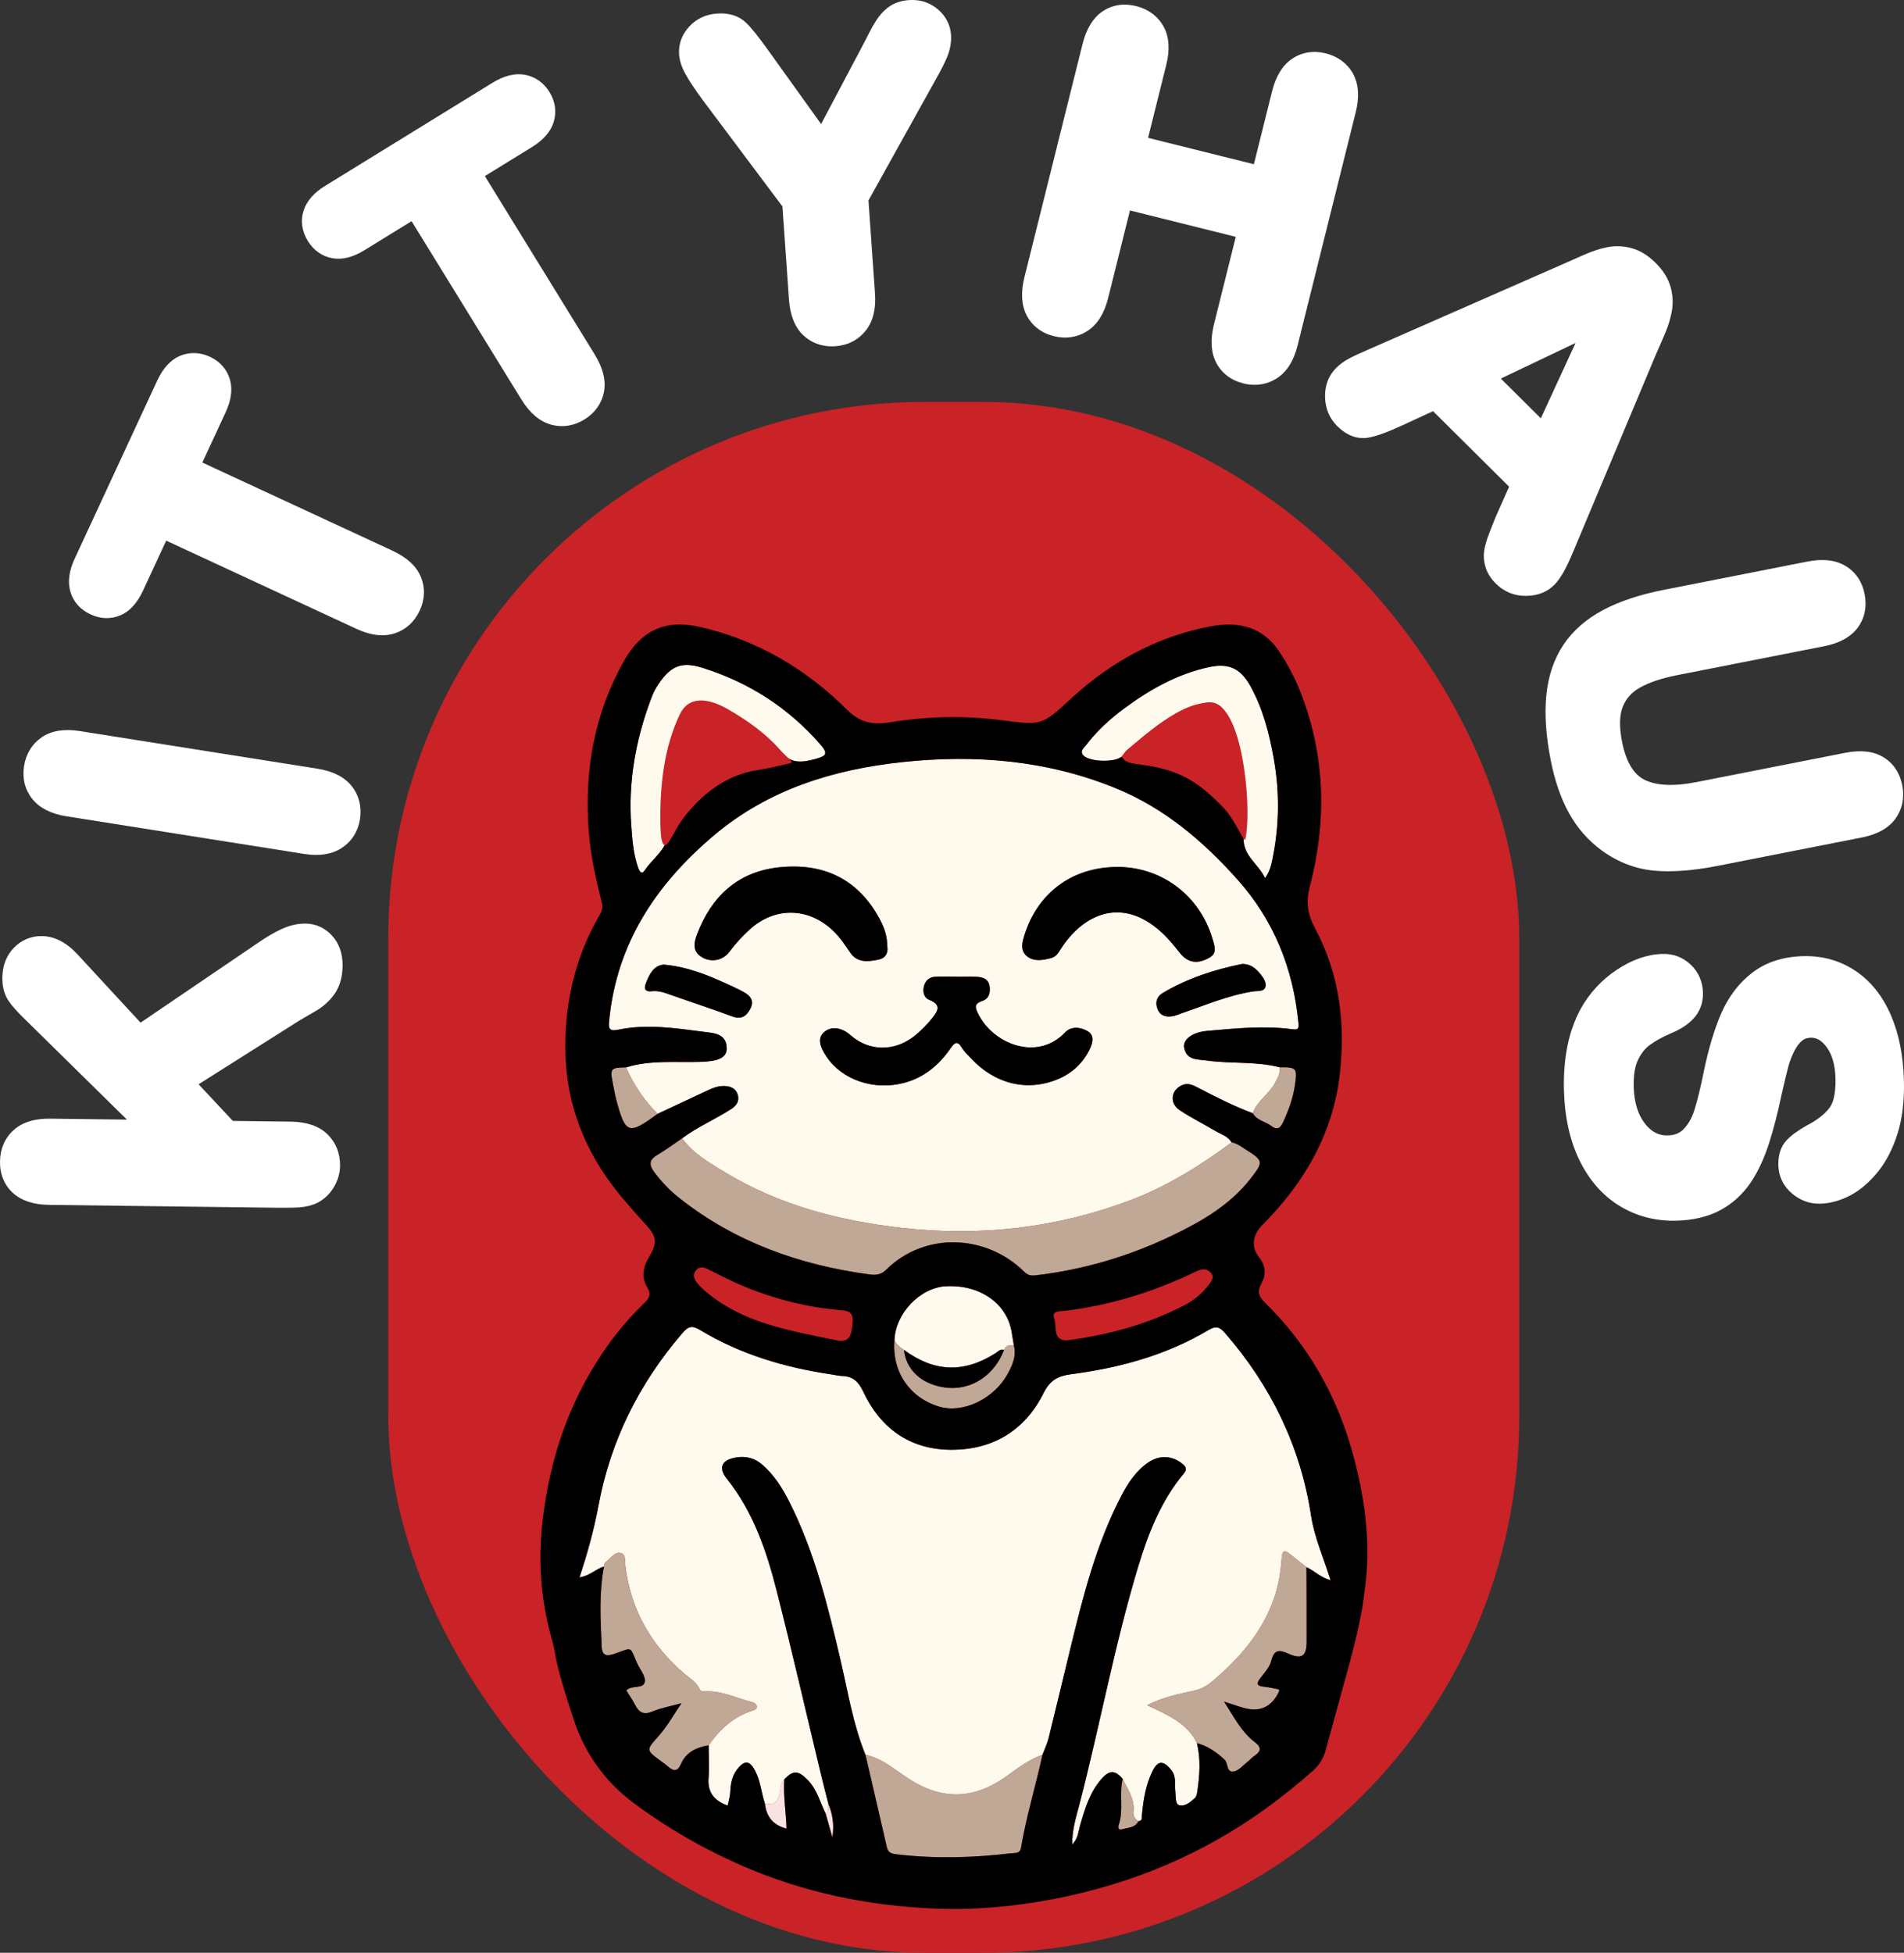 <?xml version="1.0" encoding="UTF-8"?>
<svg id="Layer_2" data-name="Layer 2" xmlns="http://www.w3.org/2000/svg" viewBox="0 0 779.67 799.54">
  <rect x="0" y="0" width="779.67" height="799.54" fill="#333333" stroke="none"/>
  <defs>
    <style>
      .cls-1 {
        fill: #8d2422;
      }

      .cls-1, .cls-2, .cls-3, .cls-4, .cls-5, .cls-6, .cls-7 {
        stroke-width: 0px;
      }

      .cls-2 {
        fill: #f9e2e2;
      }

      .cls-3 {
        fill: #bfa895;
      }

      .cls-4 {
        fill: #c92227;
      }

      .cls-5 {
        fill: #000;
      }

      .cls-6 {
        fill: #fefaed;
      }

      .cls-7 {
        fill: #fff;
      }
    </style>
  </defs>
  <g id="Layer_1-2" data-name="Layer 1">
    <rect class="cls-4" x="159" y="164.55" width="463.11" height="634.99" rx="219.52" ry="219.52"/>
    <g>
      <path class="cls-7" d="M129.4,413.89c3.12-1.86,5.69-4.21,7.62-6.98,2.11-3.03,3.21-6.86,3.27-11.38.06-5.04-1.37-9.21-4.26-12.38-2.94-3.22-6.69-4.95-10.84-5-3.24-.06-6.56.71-9.88,2.23-2.95,1.35-6.25,3.29-10.05,5.92l-47.7,32.41-25.86-28c-4.54-4.88-9.43-7.38-14.52-7.44-4.39-.08-8.39,1.6-11.49,4.78-3.07,3.16-4.66,7.27-4.72,12.21-.05,3.83.83,7.07,2.6,9.63,1.36,1.97,3.35,4.22,6.07,6.88l42.34,41.64-31.39-.39c-6.47-.09-11.51,1.5-15.03,4.7C1.98,465.94.07,470.38,0,475.53c-.07,5.28,1.79,9.77,5.38,12.99,3.44,3.1,8.41,4.72,14.75,4.8l92.93,1.17c1.06.01,2.04.02,2.97.02,2.72,0,4.88-.06,6.56-.17,2.74-.19,5.23-.82,7.4-1.87l.2-.1c2.75-1.49,4.97-3.65,6.59-6.41,1.6-2.72,2.43-5.64,2.47-8.67.06-5.09-1.73-9.56-5.2-12.91-3.43-3.33-8.48-5.05-15.01-5.14l-23.7-.3-14.02-15,41.21-26.06c2.09-1.19,4.4-2.53,6.86-4Z"/>
      <path class="cls-7" d="M129.98,314.73l-97.27-15.4c-6.38-1.01-11.6-.17-15.54,2.48-3.99,2.7-6.53,6.81-7.33,11.91-.79,5.01.39,9.65,3.41,13.43,2.95,3.69,7.65,6.07,13.95,7.07l97.27,15.4c1.73.27,3.38.41,4.94.41,4.13,0,7.67-.96,10.56-2.86,4.07-2.68,6.64-6.72,7.43-11.67.81-5.11-.35-9.82-3.36-13.62-2.95-3.73-7.68-6.14-14.04-7.15Z"/>
      <path class="cls-7" d="M160.71,225.47l-77.85-36.09,9.52-20.53h0c2.34-5.04,2.93-9.6,1.75-13.54-1.22-4.12-4.05-7.32-8.17-9.23-4.1-1.9-8.34-2.02-12.28-.36-3.82,1.62-6.95,5.03-9.32,10.14l-33.85,73.03c-2.25,4.86-2.83,9.33-1.72,13.27,1.17,4.17,4.04,7.42,8.29,9.39,4.1,1.9,8.33,2.04,12.22.38,3.78-1.6,6.88-4.98,9.23-10.04l9.52-20.53,77.85,36.09c3.81,1.77,7.37,2.65,10.64,2.65,1.75,0,3.42-.25,5-.76,4.61-1.48,8.19-4.72,10.34-9.36,2.13-4.59,2.28-9.36.44-13.81-1.8-4.36-5.71-7.96-11.61-10.69Z"/>
      <path class="cls-7" d="M198.53,72.11l19.27-11.87c4.73-2.91,7.74-6.39,8.94-10.33,1.26-4.11.66-8.34-1.72-12.21-2.37-3.84-5.84-6.29-10.04-7.08-4.07-.76-8.57.35-13.37,3.31l-68.54,42.21c-4.56,2.81-7.51,6.21-8.76,10.11-1.32,4.13-.72,8.42,1.73,12.4,2.37,3.85,5.82,6.29,9.99,7.06,4.04.76,8.49-.35,13.24-3.28l19.27-11.87,45,73.06c3.38,5.49,7.42,8.92,12,10.21,1.51.42,3.04.64,4.55.64,3.16,0,6.3-.92,9.24-2.73,4.31-2.65,7.07-6.55,7.99-11.27.9-4.63-.37-9.79-3.78-15.32l-45-73.06Z"/>
      <path class="cls-7" d="M383.97,3.76c-3.29-2.78-7.25-4.03-11.75-3.72-2.84.2-5.32.94-7.38,2.19-1.93,1.18-3.64,2.8-5.08,4.79-1.21,1.67-2.31,3.46-3.27,5.33-.85,1.65-1.9,3.69-3.13,6.07l-17.13,32.37-21.25-29.64c-4.21-5.9-7.31-9.78-9.48-11.85-2.97-2.83-6.97-4.09-11.87-3.75-4.58.32-8.41,2.11-11.39,5.32-3.02,3.25-4.46,7.22-4.16,11.47.18,2.52,1.06,5.19,2.71,8.16,1.39,2.52,3.58,5.81,6.73,10.14l32.88,43.89,2.67,38.08c.46,6.49,2.43,11.42,5.86,14.65,3.17,2.99,7.2,4.55,11.72,4.55.47,0,.94-.02,1.42-.05,5.04-.35,9.31-2.53,12.37-6.31,3.02-3.72,4.32-8.88,3.86-15.32l-2.67-38.07,27.11-48.74c2.47-4.33,4.16-7.66,5.18-10.18,1.2-2.99,1.71-6,1.5-8.97-.28-4.05-2.17-7.65-5.45-10.43Z"/>
      <path class="cls-7" d="M554.07,30.18c-2.34-4.21-6.22-7.1-11.22-8.34-4.99-1.24-9.74-.47-13.75,2.23-3.89,2.63-6.65,7.09-8.19,13.27l-7.45,29.9-43.33-10.8,7.45-29.9c1.56-6.26,1.19-11.54-1.12-15.7-2.34-4.21-6.22-7.1-11.22-8.35-5.12-1.27-9.92-.5-13.88,2.25-3.81,2.64-6.52,7.1-8.06,13.26l-23.82,95.56c-1.53,6.16-1.22,11.39.92,15.54,2.23,4.32,6.08,7.27,11.15,8.53,4.95,1.24,9.72.49,13.79-2.15,4.02-2.61,6.85-7.11,8.41-13.37l8.96-35.94,43.33,10.8-8.96,35.94c-1.53,6.16-1.22,11.38.92,15.54,2.23,4.32,6.08,7.27,11.15,8.53,1.56.39,3.09.58,4.59.58,3.28,0,6.41-.92,9.2-2.73,4.02-2.61,6.85-7.11,8.41-13.37l23.82-95.56c1.56-6.26,1.19-11.54-1.12-15.7Z"/>
      <path class="cls-7" d="M644.33,225.6l33.64-80.2c1.74-3.92,3.14-7.16,4.16-9.62,1.13-2.73,1.96-5.56,2.47-8.41.58-3.25.41-6.59-.53-9.93-.97-3.44-3.03-6.75-6.14-9.83-3.07-3.05-6.37-5.07-9.82-6.01-3.36-.92-6.74-1.04-10.05-.38-2.9.58-6.15,1.67-9.68,3.22l-8.24,3.64-79.85,35.05c-3.36,1.44-5.89,2.61-7.71,3.58-2.13,1.12-3.99,2.48-5.54,4.05-3.03,3.05-4.57,7.16-4.44,11.87.13,4.69,1.81,8.67,5,11.84,4.76,4.73,9.32,5.21,12.3,4.78,3.26-.47,7.88-2.12,14.54-5.19l12.38-5.71,31.15,30.93-5.42,12.19-.05.12c-.81,1.95-1.72,4.26-2.73,6.87-1.16,3.01-1.84,5.44-2.06,7.42-.26,2.27-.01,4.54.73,6.75.75,2.24,2.13,4.36,4.09,6.31,3.37,3.34,7.48,5.04,12.23,5.04h.06c4.78-.02,8.72-1.56,11.72-4.58,2.49-2.51,4.96-6.9,7.77-13.79ZM645.17,140.43l-14.21,30.84-16.39-16.27,30.59-14.57Z"/>
      <path class="cls-7" d="M656.02,348.31c6.58,4.74,13.8,7.49,21.46,8.18,1.77.16,3.63.24,5.58.24,6,0,12.83-.75,20.39-2.23l58.98-11.61c6.33-1.25,10.95-3.83,13.74-7.68,2.82-3.9,3.78-8.64,2.79-13.7-1-5.1-3.71-9.09-7.83-11.55-4-2.39-9.22-2.97-15.52-1.73l-60.82,11.97c-9.32,1.84-16.53,1.51-21.44-.96-4.47-2.25-7.55-7.49-9.14-15.56-1.19-6.03-1.08-10.85.31-14.32,1.35-3.35,3.61-5.9,6.93-7.78,3.81-2.16,8.93-3.89,15.24-5.13l60.32-11.87c6.25-1.23,10.84-3.76,13.66-7.52,2.9-3.87,3.89-8.66,2.87-13.87-.99-5.04-3.71-9.02-7.86-11.5-4.03-2.41-9.24-3.01-15.49-1.78l-58.98,11.61c-9.7,1.91-18,4.67-24.67,8.2-6.98,3.7-12.49,8.52-16.36,14.33-3.87,5.8-6.22,12.8-6.99,20.8-.74,7.66-.13,16.54,1.81,26.39,1.65,8.39,4.16,15.67,7.46,21.64,3.4,6.16,7.95,11.34,13.55,15.42Z"/>
      <path class="cls-7" d="M779.64,442.42c-.26-10.2-2.06-19.22-5.35-26.81-3.43-7.9-8.32-14-14.55-18.14-6.28-4.18-13.49-6.21-21.37-5.99-8.27.21-15.3,2.51-20.9,6.83-5.42,4.18-9.69,9.79-12.67,16.67-2.78,6.42-5.18,14.39-7.11,23.73-1.32,6.55-2.6,11.82-3.81,15.68-1.02,3.27-2.53,5.94-4.49,7.96-1.61,1.66-3.69,2.47-6.55,2.54-3.63.07-6.56-1.43-9.21-4.79-2.92-3.71-4.48-8.82-4.64-15.19-.12-4.62.48-8.32,1.76-10.97,1.3-2.67,2.88-4.67,4.86-6.11,2.31-1.69,5.29-3.32,8.83-4.84,4.07-1.71,7.1-3.75,9.29-6.24,2.47-2.82,3.72-6.37,3.62-10.26-.12-4.61-1.88-8.62-5.09-11.6-3.22-2.98-7.08-4.45-11.49-4.32-6.23.16-12.57,2.38-18.85,6.59-6.14,4.12-11.08,9.48-14.67,15.94-4.86,8.88-7.16,20.06-6.83,33.22.28,10.96,2.4,20.58,6.29,28.61,4.01,8.25,9.55,14.58,16.48,18.81,6.6,4.03,14,6.07,22.03,6.07.41,0,.81,0,1.22-.02,7.08-.18,13.2-1.66,18.18-4.39,4.98-2.73,9.11-6.52,12.29-11.25,2.99-4.45,5.5-9.84,7.49-16.02,1.88-5.89,3.6-12.55,5.08-19.7,1.25-5.55,2.22-9.58,2.88-11.96.58-2.12,1.42-4.26,2.51-6.36.91-1.77,1.99-3.15,3.2-4.11.93-.74,2.03-1.1,3.45-1.13,1.5-.02,3.79.31,6.39,3.76,2.32,3.06,3.56,7.38,3.7,12.82.19,7.24-1.26,10.64-2.5,12.22-2.1,2.67-5.19,5.06-9.19,7.11l-.18.1c-3.74,2.12-6.43,4.11-8.21,6.06-2.31,2.52-3.42,5.94-3.31,10.16.12,4.6,2.06,8.61,5.61,11.58,3.42,2.87,7.31,4.26,11.56,4.15,4.05-.1,8.18-1.24,12.27-3.38,4.01-2.1,7.81-5.34,11.29-9.63,3.44-4.25,6.18-9.56,8.12-15.79,1.92-6.15,2.78-13.41,2.57-21.59Z"/>
    </g>
    <g>
      <path class="cls-6" d="M256.39,437.03c10.03-3.1,20.38-1.92,30.61-2.25,7.28-.24,10.65-1.75,10.58-5.63-.11-6.1-5.53-6.17-9.4-6.67-11.65-1.52-23.39-3.3-35.15-.84-4.04.85-3.85-1.15-3.56-4.06,3.13-31.43,19.22-55.48,42.68-75.37,22.37-18.96,49.01-27.16,77.53-30.19,30.07-3.19,59.63-.69,87.8,10.97,19.53,8.09,35.33,21.53,49.3,37.19,14.84,16.65,22.7,36.26,24.9,58.34.25,2.54.12,3.25-2.62,2.89-11.61-1.54-23.22-.31-34.78.69-6.13.53-10,3.59-9.39,6.88.98,5.27,5.53,4.72,9.41,5.27,9.84,1.39,19.91.22,29.64,2.75.41,2.43-.72,4.31-1.83,6.38-2.46,4.6-7.35,7.36-9.11,12.42-7.72-2.89-15.07-6.59-22.36-10.41-2.08-1.09-4.2-2.14-6.58-1.08-4.62,2.05-5.28,7.37-.98,10.25,4.64,3.11,9.69,5.59,14.51,8.45,2.36,1.4,5.21,2.17,6.75,4.74-12.87,9.48-26.31,17.93-41.35,23.62-30.39,11.48-61.8,15.02-93.93,11.34-25.4-2.91-49.93-9.25-72.06-22.67-6.41-3.89-13.13-7.61-17.64-13.99,6.26-4.7,13.52-7.73,20.05-11.96,2.13-1.38,3.48-3.24,2.69-5.85-.77-2.56-2.9-3.47-5.4-3.58-2.75-.12-5.17.97-7.59,2.11-6.59,3.11-13.2,6.18-19.8,9.27-5.56-5.48-9.8-11.86-12.93-19ZM392,399.9c-2.99,0-5.99-.09-8.98.03-2.44.09-4.05,1.55-4.65,3.83-.6,2.27-.03,4.76,2.12,5.61,5.34,2.12,3.48,4.73,1.06,7.74-1.98,2.47-4.19,4.67-6.62,6.7-8.14,6.79-18.82,6.94-26.67.02-3.31-2.92-7.4-3.81-10.42-1.53-3.72,2.81-1.65,6.92.56,10.25,6.41,9.66,19.51,14.09,31.86,10.82,8.27-2.19,14.34-7.38,19.08-14.24,1.62-2.34,2.77-3.09,4.53-.16.93,1.54,2.31,2.83,3.55,4.17,9.89,10.69,23.08,13.97,35.76,8.73,5.71-2.36,10.08-6.38,12.88-11.91,1.3-2.58,2.35-5.83-.54-7.66-2.8-1.78-6.86-2.22-9.28.35-11.48,12.17-29.58,4.78-35.69-7.55-1.5-3.03-1.41-4.18,1.8-5.3,2.78-.97,3.32-3.56,2.84-6.21-.5-2.81-2.77-3.52-5.19-3.63-2.66-.12-5.32-.03-7.98-.04ZM363.34,387.54c.02-4.25-1.28-7.82-3.08-11.19-8.88-16.63-23.25-23.19-41.4-21.22-16.79,1.83-27.54,11.93-33.42,27.44-1.34,3.53-1.98,7.18,2.3,9.51,3.74,2.04,8.32,1.14,10.95-2.38,2.5-3.35,5.32-6.39,8.39-9.19,10.05-9.16,23.65-9.06,33.65.16,2.96,2.73,5.18,6,7.41,9.32,2.91,4.34,7.39,3.8,11.69,2.89,2.93-.62,3.9-2.81,3.53-5.34ZM457.92,354.96c-20-.09-33.27,11.79-38.28,27.49-.92,2.89-2.06,6.45.69,8.87,2.84,2.5,6.46,1.87,9.97.98,2.22-.57,3.04-2.15,4.14-3.85,8.59-13.33,22.93-20.53,37.91-9.45,3.62,2.68,6.66,5.98,9.47,9.5,1.03,1.29,2.02,2.68,3.31,3.66,3.38,2.59,7.03,1.74,10.26-.15,3.15-1.84,1.9-4.9,1.13-7.57-5.11-17.57-20.53-29.33-38.6-29.49ZM508.69,394.68c-11.5,2.31-22.56,5.9-32.7,11.97-2.41,1.44-3.02,3.92-1.98,6.54,1.11,2.79,3.52,3.32,6.16,2.89,1.29-.21,2.51-.81,3.76-1.23,9.65-3.29,19.07-7.35,29.24-8.92,1.79-.28,4.22.15,4.91-1.6.7-1.79-.58-3.8-1.86-5.39-1.93-2.4-4.13-4.3-7.54-4.25ZM271.83,394.95c-4.32.41-5.97,4.07-7.41,7.8-.84,2.17-.18,3.43,2.51,3.1,2.69-.33,5.19.59,7.71,1.49,8.36,2.98,16.82,5.69,25.14,8.8,3.88,1.45,6.01-.15,7.57-3.29,1.67-3.36-.34-5.33-3.01-6.78-2.31-1.26-4.74-2.33-7.14-3.43-7.95-3.66-16.05-6.85-25.37-7.68Z"/>
      <path class="cls-6" d="M544.86,647c-4.11-1.08-6.64-3.87-9.87-5.33-2.3-1.84-4.6-3.67-6.91-5.5-2.23-1.77-3.02-1.13-3.22,1.62-.41,5.45-1.2,10.86-2.97,16.09-4.82,14.19-14.18,24.98-25.4,34.46-2.31,1.96-4.66,3.24-7.67,3.91-6.2,1.36-12.5,2.59-19.09,5.93,8.49,4.01,16.43,7.28,20.41,15.51,1.58,6.56,1.14,13.15.16,19.73-.14.96-.34,2.16-.98,2.74-1.84,1.67-4.14,3.66-6.5,2.94-1.61-.5-1.28-3.44-1.5-5.37-.36-3.06.54-6.3-1.73-9.08-3.22-3.94-5.5-3.91-7.72.66-2.71,5.59-3.67,11.68-4.26,17.81-.1,1.12.33,2.39-1.41,2.54-1.41-.84-2.26-2.25-2.07-3.72.67-5.27-2.34-9.27-4.4-13.61-3.13-3.64-5.43-3.72-8.79.15-4.79,5.53-6.78,12.4-8.74,19.25-.66,2.3-.66,4.87-3.12,7.5-.08-6.29,1.63-11.38,2.95-16.46,8.41-32.44,14.4-65.49,24.13-97.59,4.12-13.6,9.36-26.79,18.63-37.92,1.45-1.74.83-2.78-.77-4.05-4.08-3.26-9.28-3.51-13.77-.45-5.12,3.48-8.35,8.45-11.14,13.81-10.33,19.85-15.69,41.35-20.93,62.9-2.93,12.06-5.78,24.14-8.78,36.18-.58,2.33-1.66,4.54-2.51,6.8-5.52,1.96-10.17,5.53-14.81,8.86-13.29,9.5-26.3,9.89-40.07.93-5.59-3.64-10.76-8.32-17.62-9.78-5.05-12.34-7.11-25.47-10.11-38.34-5.21-22.29-10.61-44.51-21-65.1-2.85-5.64-6.16-10.97-11.01-15.22-3.28-2.89-6.97-3.77-11.08-3.02-5.82,1.06-7.07,4.28-3.51,8.74,10.83,13.54,16.23,29.58,20.41,46,6.36,24.97,12.11,50.1,18.14,75.16.95,3.97,1.99,7.91,2.98,11.86-.22,1.39.46,3.02-1.11,4.04-2.26-4.63-3.53-9.8-7.23-13.67-3.96-4.14-6.08-4.2-9.72-.35-1.37,1.18-1.34,2.73-1.6,4.41-.51,3.33-1.71,6.56-6.31,5.53-1.47-4.37-1.77-9.08-3.92-13.26-2.34-4.55-4.45-4.73-7.56-.67-2.13,2.78-2.59,5.97-2.75,9.34-.08,1.76-.66,3.5-1.04,5.36-5.45-2-8.28-5.32-7.82-11.26.34-4.45.05-8.94.04-13.41,4.63-6.63,10.32-11.91,18.27-14.31.77-.24,1.6-.77,1.39-1.78-.24-1.12-1.33-1.46-2.25-1.7-6.06-1.58-11.81-4.47-18.29-4.31-1.09.02-2.3.29-2.96-1.16-1.22-2.66-3.79-4.08-5.88-5.87-13.68-11.65-22.1-26.14-24.36-44.1-.24-1.87.28-4.67-1.56-5.4-2.38-.94-4.09,1.53-5.81,2.99-.71.61-1.62,1.24-1.41,2.44-3.34.96-5.8,3.82-10.01,4.44,3.19-9.78,5.91-19.43,7.73-29.25,4.96-26.75,16.67-50.12,34.33-70.69,2.32-2.71,3.8-3.46,7.31-1.34,16.53,9.99,34.72,15.37,53.74,18.17,1.47.22,2.94.59,4.42.64,4.48.15,6.73,2.34,8.7,6.54,6.9,14.71,18.77,23.36,35.13,23.67,17.32.33,30.84-7.52,38.67-23.22,2.61-5.24,5.85-6.99,11.22-7.69,19.85-2.59,38.97-7.77,56.33-18.12,3.28-1.95,4.73-1.06,6.93,1.48,18.71,21.59,30.72,46.29,35.06,74.61,1.37,8.99,5.16,17.26,7.97,26.36Z"/>
      <path class="cls-3" d="M279.37,466.04c4.51,6.38,11.23,10.1,17.64,13.99,22.13,13.42,46.66,19.76,72.06,22.67,32.13,3.68,63.54.15,93.93-11.34,15.04-5.69,28.48-14.14,41.35-23.62,2.2.36,3.9,1.74,5.7,2.88,7.28,4.6,7.47,5,2.06,11.94-8.4,10.78-19.96,17.46-31.96,23.24-17.73,8.54-36.42,14.07-56.03,16.37-2.09.24-3.33-.1-4.77-1.52-15.25-15.09-40.46-16.59-56.5-.74-1.92,1.9-3.95,2.28-6.66,1.92-28.64-3.83-55.04-13.19-77.95-31.24-3.92-3.09-7.38-6.7-10.37-10.74-2.04-2.75-2.19-4.91,1.18-6.88,3.57-2.09,6.89-4.59,10.32-6.91Z"/>
      <path class="cls-6" d="M458.97,310c-2.83,2.24-12.68,1.9-15.19-.56-1.83-1.8-.05-3.04.85-4.23,4.46-5.87,9.84-10.8,15.75-15.17,10.49-7.75,21.7-14.07,34.6-16.88,8.2-1.78,13.06.47,17.17,7.97,5.08,9.27,7.67,19.41,9.48,29.69,2.41,13.67,2.24,27.41-.6,41.06-.5,2.42-1.01,4.84-2.98,7.69-2.65-5.7-8.58-8.86-8.81-15.6,1.47-10.07.66-20.09-.72-30.08-.98-7.05-2.08-14.11-5.54-20.51-2.93-5.42-6.24-7.06-11.89-4.98-7.31,2.69-14.25,6.21-20.1,11.54l-.04.02c-2.11.78-3.64,2.27-4.98,4.01l.02-.02c-2.65,1.66-5,3.68-7.02,6.07Z"/>
      <path class="cls-3" d="M354.39,718.45c6.86,1.46,12.03,6.14,17.62,9.78,13.77,8.96,26.78,8.57,40.07-.93,4.65-3.32,9.29-6.9,14.82-8.86-2.77,12.77-6.64,25.29-8.81,38.2-.4,2.38-2.41,1.97-3.93,2.15-15.53,1.87-31.08,2.28-46.64.48-1.75-.2-3.75-.4-4.28-2.69-2.95-12.71-5.89-25.42-8.83-38.13Z"/>
      <path class="cls-6" d="M272.89,344.54c-1.85,4.75-6.16,7.66-8.88,11.8-1.35,2.05-2.2.38-2.78-1.3-1.91-5.56-2.31-11.38-2.73-17.12-1.28-17.56,1.72-34.56,7.81-51.04.63-1.71,1.27-3.45,2.21-4.99,5.8-9.65,10.63-11.18,19.54-8.34,18.77,5.98,34.67,16.2,47.63,30.98,3.48,3.96,3.05,4.95-2.18,6.33-4.77,1.26-9.44,1.95-13.12-2.51-8.65-7.86-17.9-14.83-28.85-19.21-6.71-2.68-11.26-1.29-13.85,5.25-5.98,15.08-7.88,30.76-5.41,46.88.16,1,.33,2.01.49,3.01,0,0-.15.24-.15.24l.26.02Z"/>
      <path class="cls-3" d="M490.14,713.69c-3.99-8.23-11.92-11.5-20.41-15.51,6.59-3.34,12.89-4.57,19.08-5.94,3.01-.66,5.36-1.95,7.68-3.91,11.22-9.48,20.58-20.27,25.39-34.46,1.78-5.23,2.56-10.64,2.97-16.1.2-2.74.99-3.38,3.22-1.62,2.31,1.83,4.61,3.66,6.91,5.5.03,10.13.11,20.27.08,30.4-.02,6.07-1.99,7.51-7.53,4.99-3.94-1.8-5.86-1.52-7.02,3.11-.65,2.58-2.84,4.83-4.52,7.08-1.69,2.27-1.16,3.11,1.54,3.35,2.11.19,4.18.73,6.23,1.11,0,.48.06.67,0,.81q-4.42,9.53-14.33,6.8c-2.32-.64-4.59-1.45-8.18-2.6,4.21,6.5,7.13,12.43,12.44,16.45,3.19,2.42,2.63,3.97-.19,5.89-.95.65-1.71,1.58-2.63,2.29-1.84,1.42-3.57,3.6-5.62,3.97-3.13.56-2.24-3.38-3.81-4.85-3.28-3.08-6.91-5.56-11.3-6.77Z"/>
      <path class="cls-3" d="M247.33,641.39c-.21-1.2.7-1.83,1.41-2.43,1.72-1.46,3.43-3.93,5.81-2.99,1.84.73,1.33,3.53,1.56,5.4,2.26,17.96,10.68,32.45,24.36,44.1,2.1,1.79,4.66,3.21,5.88,5.87.66,1.45,1.87,1.18,2.96,1.16,6.48-.16,12.23,2.73,18.29,4.32.92.24,2.01.57,2.25,1.7.22,1.01-.62,1.54-1.39,1.78-7.95,2.41-13.64,7.68-18.27,14.31-4.91.79-9.19,2.75-11.27,7.53-1.51,3.48-3.21,3.09-5.51,1.03-.74-.66-1.56-1.23-2.37-1.81-6.75-4.94-6.51-4.73-1.17-10.76,3.36-3.8,5.86-8.35,9.2-13.22-4.47,1.23-8.38,1.92-11.97,3.4-3.64,1.5-5.5.29-7.08-2.82-1.04-2.05-2.4-3.94-3.55-5.8,2.23-2.45,7-.39,7.57-3.58.41-2.27-2.03-5.05-3.16-7.62-3.13-7.07-1.61-6.46-9.1-3.87-3.06,1.06-5.23,1.17-5.4-2.94-.45-10.94-1.15-21.88.96-32.74Z"/>
      <path class="cls-6" d="M366.27,548.73c.4-10.97,10.46-21.52,21.05-22.09,14.16-.75,25.31,7.21,27.04,19.33.23,1.59.52,3.17.78,4.75-1.69-.02-3.31.09-4.02,2.01-1.56-.59-2.45.69-3.5,1.35-13.05,8.19-24.96,7.77-37.44-1.37-1.52-1.12-3.14-2.13-3.91-3.98Z"/>
      <path class="cls-4" d="M436.61,548.85c-5.74-.3-3.75-5.81-4.91-8.96-1.2-3.27,2.14-2.95,4.13-3.18,18.43-2.15,35.89-7.58,52.62-15.47.75-.35,1.48-.76,2.25-1.05,1.83-.71,3.62-.74,5.04.83,1.66,1.83.42,3.47-.66,4.9-2.73,3.62-6.16,6.49-10.19,8.58-15.04,7.76-31.09,12.12-48.28,14.37Z"/>
      <path class="cls-4" d="M343.08,548.87c-19.53-4.07-39.55-7.02-55.34-21.15-.86-.77-1.64-1.65-2.37-2.56-1.24-1.56-1.76-3.32-.42-5.02,1.22-1.54,2.94-1.42,4.55-.65,4.34,2.07,8.57,4.37,12.98,6.28,13.49,5.84,27.59,9.55,42.24,10.68,4.85.37,4.67,2.93,4.27,6.32-.42,3.51-.83,6.9-5.92,6.1Z"/>
      <path class="cls-3" d="M411.13,552.73c.71-1.93,2.33-2.04,4.02-2.01,1.18,4.46-.56,8.27-2.65,12.02-5.63,10.12-18.24,16.09-27.94,13.17-12.16-3.65-19.38-14.39-18.28-27.19.77,1.85,2.39,2.86,3.91,3.98.7,6.78,5.15,11.51,10.63,13.74,12.77,5.21,25.42-.98,30.31-13.72Z"/>
      <path class="cls-3" d="M256.39,437.03c3.13,7.14,7.37,13.52,12.93,19-11.94,8.76-13.19,8.35-16.95-5.7-.6-2.23-.97-4.53-1.43-6.8-1.23-6.01-.87-6.43,5.45-6.5Z"/>
      <path class="cls-3" d="M513,455.79c1.76-5.06,6.66-7.82,9.11-12.42,1.11-2.07,2.24-3.95,1.83-6.38,7.11-.04,7.31.33,6.34,7.22-.78,5.5-2.66,10.57-5,15.54-1.12,2.39-2.58,2.9-4.65,1.29-2.44-1.9-5.98-2.2-7.62-5.25Z"/>
      <path class="cls-2" d="M313.23,738.5c4.6,1.03,5.81-2.21,6.32-5.53.26-1.68.23-3.23,1.6-4.41-.42,6.73.72,13.39.95,20.15q-7.97-1.97-8.86-10.21Z"/>
      <path class="cls-3" d="M459.73,728.33c2.06,4.34,5.06,8.33,4.4,13.61-.19,1.47.66,2.88,2.07,3.71-1.39,2.79-4.28,2.58-6.68,3.33-1.58.49-1.75-.85-1.46-1.67,2.19-6.2.08-12.76,1.67-18.99Z"/>
      <polygon class="cls-1" points="465.98 303.94 465.98 303.95 465.97 303.95 465.98 303.94"/>
      <path class="cls-2" d="M338.1,742.58c1.57-1.02.89-2.65,1.11-4.04,1.61,3.97,2.48,8.04,1.66,13.81-1.18-4.14-1.97-6.95-2.77-9.76Z"/>
      <polygon class="cls-4" points="272.89 344.54 272.63 344.52 272.78 344.28 272.89 344.54"/>
      <path class="cls-5" d="M392,399.91c2.66,0,5.33-.09,7.98.03,2.43.11,4.69.82,5.19,3.63.47,2.65-.06,5.23-2.84,6.21-3.21,1.12-3.3,2.27-1.8,5.3,6.11,12.33,24.21,19.72,35.69,7.55,2.42-2.56,6.48-2.13,9.28-.35,2.89,1.84,1.85,5.08.54,7.66-2.79,5.54-7.17,9.55-12.88,11.91-12.67,5.24-25.87,1.97-35.76-8.73-1.24-1.34-2.62-2.62-3.55-4.17-1.76-2.93-2.91-2.17-4.53.16-4.74,6.87-10.81,12.05-19.08,14.24-12.35,3.27-25.45-1.16-31.86-10.82-2.21-3.33-4.28-7.44-.56-10.25,3.02-2.28,7.11-1.4,10.42,1.53,7.85,6.93,18.54,6.77,26.67-.02,2.43-2.03,4.64-4.23,6.62-6.7,2.42-3.01,4.28-5.62-1.06-7.74-2.16-.86-2.72-3.34-2.12-5.61.6-2.27,2.22-3.73,4.65-3.83,2.99-.11,5.99-.03,8.98-.02Z"/>
      <path class="cls-5" d="M363.34,387.54c.38,2.53-.6,4.72-3.53,5.34-4.3.91-8.78,1.45-11.69-2.89-2.23-3.32-4.44-6.59-7.41-9.32-10-9.22-23.6-9.32-33.65-.16-3.07,2.8-5.89,5.84-8.39,9.19-2.62,3.52-7.21,4.42-10.95,2.38-4.28-2.33-3.64-5.98-2.3-9.51,5.88-15.5,16.64-25.61,33.42-27.44,18.14-1.97,32.52,4.59,41.4,21.22,1.8,3.37,3.11,6.94,3.08,11.19Z"/>
      <path class="cls-5" d="M553.62,677.31c.19-.65.41-1.51.65-2.55-.21.84-.43,1.69-.65,2.55ZM554.51,673.68c-.05.23-.1.46-.15.67.13-.49.25-.97.36-1.45.02-.05.03-.1.04-.14,1.36-5.58,2.43-10.78,3.27-15.55l1.24-9.53c1.91-18.08-.63-35.62-5.43-52.92-6.52-23.52-18.22-44.14-35.73-61.29-2.37-2.32-3.55-4.31-1.66-7.73,2.01-3.64,2.01-7.39-.96-11.12-3.37-4.24-2.5-9.14,1.46-13.1,17.16-17.2,28.92-37.39,31.68-61.75,2.33-20.65-.06-40.96-10.09-59.59-3.05-5.66-3.87-10.71-2.22-16.99,6.95-26.55,6.48-52.93-3.39-78.81-2.43-6.38-5.58-12.45-9.43-18.08-6.85-10.03-16.99-11.92-27.88-9.84-21.74,4.15-40.56,14.42-56.78,29.33-12.39,11.4-12.21,11.21-28.64,9.1-15.21-1.96-30.5-1.63-45.68.84-6.74,1.1-12.11.4-17.7-5.16-16.89-16.8-36.99-28.66-60.5-33.94-13.73-3.09-23.65,1.39-30.63,13.67-12.29,21.59-16.41,44.88-14.64,69.54.73,10.2,2.95,20,5.4,29.81.51,2.04-.02,3.44-.97,5.08-10.29,17.74-14.56,37.1-13.91,57.36.75,23.13,9.81,43.15,25.04,60.45,2.41,2.74,4.77,5.54,7.26,8.21,5.03,5.39,5.63,7.68,1.84,14.04-2.57,4.33-3.1,8.33-.5,12.61,1.92,3.15-.21,4.98-2.1,6.83-9.84,9.59-17.71,20.55-24.18,32.72-9.11,17.13-14.21,35.33-16.6,54.45-2.1,16.85-1,33.44,3.65,49.79.36,1.29.67,2.6.95,3.9.08.31.14.62.21.93,0,.03.01.05.01.08.89,6.5,4.58,18.44,8.08,28.85,4.43,13.14,12.72,24.62,23.81,32.93,13.77,10.33,28.91,19.11,45.45,26.27,24.81,10.75,50.83,16.06,77.67,17.26,16.57.74,33.06-.76,49.41-3.91,31.71-6.1,60.86-18.23,86.94-37.14,6.72-4.88,13.12-10.02,19.18-15.41,2.45-2.18,4.23-5,5.1-8.16,2.78-10.08,9.12-33.1,9.93-36.14,0,0,1.36-5.39,1.79-6.97ZM444.63,305.2c4.46-5.87,9.84-10.8,15.75-15.17,10.49-7.74,21.7-14.07,34.6-16.87,8.19-1.79,13.06.46,17.17,7.96,5.08,9.27,7.67,19.42,9.48,29.69,2.41,13.67,2.24,27.41-.6,41.06-.51,2.41-1.02,4.83-2.99,7.69-2.65-5.71-8.58-8.87-8.8-15.6-.04-5.29-5.09-8.19-6.2-12.96-.74-.95-1.48-1.89-2.23-2.84-2.64-.63-4.05-2.87-5.64-4.69-3.7-4.22-9.18-5.68-13.38-9.06-.29-.08-.57-.18-.85-.3-3.45.07-6.82-.26-9.88-2.09-.95-.08-1.91-.16-2.87-.24-3.36.92-6.25-.63-9.22-1.78-2.84,2.24-12.68,1.9-15.19-.57-1.83-1.79-.05-3.04.85-4.23ZM266.31,286.89c.63-1.71,1.28-3.45,2.21-5,5.8-9.65,10.63-11.18,19.54-8.34,18.77,5.99,34.67,16.2,47.63,30.98,3.48,3.96,3.05,4.95-2.17,6.34-4.77,1.26-9.44,1.94-13.12-2.52-.24,3.61-2.94,3.56-5.44,3.48-15.17-.49-26.46,6.73-36,17.73-3.05,3.51-3.81,8.18-6.67,11.71.16,1,.33,2.01.49,3.01l.11.26c-1.85,4.75-6.16,7.66-8.88,11.79-1.35,2.06-2.2.39-2.78-1.29-1.91-5.56-2.31-11.38-2.73-17.12-1.27-17.56,1.72-34.56,7.81-51.03ZM267.86,479.83c-2.04-2.75-2.18-4.91,1.18-6.88,3.57-2.09,6.89-4.59,10.32-6.91,6.26-4.7,13.52-7.73,20.06-11.96,2.12-1.38,3.48-3.24,2.69-5.86-.77-2.56-2.9-3.47-5.4-3.57-2.75-.12-5.17.96-7.59,2.1-6.59,3.11-13.2,6.19-19.8,9.27-11.94,8.77-13.19,8.36-16.95-5.7-.6-2.23-.97-4.53-1.43-6.8-1.23-6.01-.87-6.43,5.45-6.5,10.03-3.1,20.38-1.92,30.61-2.25,7.28-.24,10.65-1.75,10.58-5.64-.11-6.1-5.53-6.16-9.4-6.67-11.65-1.52-23.39-3.3-35.15-.84-4.03.85-3.85-1.14-3.56-4.05,3.13-31.43,19.22-55.49,42.69-75.38,22.37-18.96,49.01-27.16,77.52-30.19,30.07-3.19,59.63-.69,87.81,10.97,19.52,8.09,35.33,21.53,49.29,37.19,14.85,16.65,22.71,36.26,24.9,58.35.25,2.53.12,3.25-2.61,2.88-11.62-1.54-23.22-.31-34.79.7-6.13.53-10,3.59-9.39,6.87.98,5.27,5.53,4.72,9.41,5.27,9.84,1.39,19.91.22,29.64,2.75,7.11-.04,7.31.33,6.34,7.22-.78,5.51-2.66,10.57-5,15.55-1.13,2.39-2.58,2.9-4.66,1.29-2.44-1.9-5.97-2.21-7.62-5.25-7.72-2.89-15.07-6.59-22.36-10.42-2.09-1.09-4.2-2.14-6.58-1.08-4.61,2.05-5.28,7.37-.98,10.26,4.64,3.11,9.69,5.59,14.51,8.45,2.36,1.4,5.2,2.16,6.75,4.74,2.2.36,3.9,1.74,5.7,2.88,7.29,4.61,7.47,5,2.06,11.94-8.4,10.79-19.95,17.46-31.96,23.24-17.73,8.54-36.42,14.07-56.03,16.37-2.09.24-3.33-.1-4.77-1.52-15.25-15.1-40.46-16.6-56.5-.75-1.92,1.9-3.95,2.28-6.66,1.92-28.64-3.84-55.04-13.19-77.95-31.25-3.91-3.08-7.38-6.7-10.37-10.74ZM495.08,525.91c-2.74,3.62-6.16,6.49-10.19,8.57-15.04,7.76-31.09,12.12-48.28,14.37-5.74-.3-3.75-5.81-4.91-8.96-1.2-3.27,2.14-2.95,4.13-3.18,18.43-2.15,35.88-7.58,52.62-15.48.75-.35,1.48-.75,2.25-1.05,1.83-.71,3.62-.74,5.04.83,1.66,1.83.42,3.47-.66,4.9ZM412.49,562.74c-5.63,10.12-18.24,16.08-27.94,13.17-12.16-3.65-19.37-14.39-18.28-27.19.4-10.97,10.46-21.52,21.05-22.08,14.16-.76,25.3,7.21,27.04,19.32.23,1.59.52,3.17.78,4.75,1.19,4.47-.56,8.27-2.65,12.03ZM348.99,542.77c-.42,3.5-.83,6.9-5.92,6.1-19.52-4.07-39.55-7.02-55.33-21.15-.87-.78-1.65-1.66-2.37-2.56-1.24-1.56-1.76-3.32-.42-5.02,1.22-1.54,2.94-1.42,4.55-.65,4.34,2.07,8.57,4.37,12.98,6.28,13.5,5.83,27.59,9.55,42.24,10.68,4.85.37,4.68,2.93,4.27,6.32ZM534.99,641.66c.03,10.13.11,20.27.07,30.4-.02,6.07-1.99,7.51-7.53,4.99-3.94-1.79-5.86-1.52-7.02,3.11-.65,2.58-2.84,4.82-4.52,7.08-1.7,2.27-1.17,3.11,1.54,3.35,2.11.19,4.18.74,6.23,1.12,0,.48.05.67-.01.81q-4.42,9.52-14.33,6.79c-2.32-.64-4.59-1.45-8.18-2.6,4.21,6.51,7.13,12.43,12.44,16.45,3.19,2.42,2.63,3.97-.19,5.89-.95.65-1.71,1.58-2.62,2.29-1.84,1.42-3.58,3.6-5.62,3.97-3.13.56-2.24-3.39-3.81-4.86-3.28-3.08-6.91-5.55-11.3-6.77,1.57,6.57,1.14,13.15.15,19.73-.14.96-.34,2.16-.97,2.74-1.84,1.67-4.14,3.66-6.5,2.94-1.61-.5-1.28-3.44-1.51-5.36-.36-3.07.54-6.31-1.73-9.09-3.22-3.94-5.5-3.91-7.72.66-2.71,5.59-3.67,11.68-4.25,17.81-.11,1.12.33,2.39-1.41,2.54-1.39,2.79-4.29,2.58-6.68,3.33-1.59.49-1.76-.85-1.47-1.67,2.19-6.2.08-12.75,1.68-18.98-3.14-3.65-5.44-3.73-8.79.14-4.79,5.53-6.79,12.4-8.75,19.26-.66,2.29-.66,4.86-3.12,7.49-.08-6.28,1.63-11.38,2.95-16.46,8.41-32.44,14.41-65.48,24.13-97.59,4.12-13.6,9.37-26.79,18.64-37.92,1.44-1.73.83-2.78-.77-4.05-4.08-3.25-9.28-3.5-13.78-.44-5.11,3.47-8.35,8.45-11.13,13.8-10.34,19.85-15.69,41.36-20.93,62.9-2.94,12.06-5.79,24.14-8.79,36.18-.58,2.33-1.65,4.54-2.5,6.8-2.77,12.77-6.64,25.29-8.82,38.2-.4,2.39-2.41,1.97-3.93,2.15-15.53,1.87-31.08,2.28-46.64.48-1.75-.2-3.75-.4-4.28-2.69-2.95-12.71-5.89-25.42-8.83-38.13-5.05-12.34-7.11-25.47-10.12-38.34-5.2-22.29-10.61-44.5-21-65.1-2.84-5.64-6.15-10.96-11-15.22-3.29-2.88-6.97-3.76-11.09-3.01-5.82,1.05-7.07,4.28-3.51,8.73,10.83,13.55,16.24,29.58,20.41,46,6.36,24.98,12.11,50.11,18.14,75.17.95,3.96,1.99,7.9,2.99,11.85,1.61,3.97,2.48,8.04,1.66,13.81-1.18-4.14-1.98-6.95-2.78-9.76-2.26-4.64-3.52-9.81-7.22-13.67-3.96-4.14-6.08-4.21-9.72-.36-.43,6.73.72,13.4.94,20.15q-7.97-1.97-8.86-10.21c-1.46-4.37-1.77-9.08-3.92-13.26-2.34-4.55-4.44-4.72-7.55-.67-2.14,2.79-2.6,5.97-2.75,9.34-.09,1.77-.67,3.51-1.04,5.37-5.46-2.01-8.29-5.33-7.83-11.27.35-4.44.05-8.94.04-13.41-4.91.79-9.19,2.75-11.27,7.53-1.51,3.48-3.2,3.09-5.51,1.03-.74-.66-1.56-1.23-2.36-1.81-6.76-4.95-6.51-4.73-1.17-10.76,3.36-3.79,5.86-8.35,9.19-13.22-4.47,1.23-8.38,1.92-11.96,3.41-3.64,1.5-5.51.28-7.09-2.83-1.04-2.05-2.39-3.93-3.55-5.8,2.24-2.45,7-.39,7.57-3.58.42-2.27-2.02-5.05-3.16-7.62-3.13-7.06-1.61-6.46-9.1-3.87-3.06,1.06-5.23,1.17-5.4-2.94-.45-10.94-1.15-21.88.96-32.74-3.35.96-5.81,3.82-10.02,4.45,3.19-9.79,5.91-19.43,7.73-29.25,4.96-26.76,16.68-50.12,34.33-70.7,2.33-2.71,3.8-3.45,7.31-1.33,16.53,9.98,34.72,15.36,53.74,18.17,1.48.21,2.95.59,4.43.64,4.47.15,6.72,2.33,8.69,6.53,6.9,14.71,18.78,23.37,35.13,23.68,17.32.32,30.84-7.53,38.67-23.23,2.61-5.23,5.85-6.99,11.22-7.69,19.85-2.59,38.98-7.77,56.34-18.11,3.27-1.95,4.73-1.07,6.93,1.47,18.7,21.6,30.72,46.3,35.05,74.61,1.37,8.99,5.16,17.26,7.97,26.37-4.1-1.09-6.64-3.88-9.86-5.34ZM553.62,677.31c.19-.65.41-1.51.65-2.55-.21.84-.43,1.69-.65,2.55ZM554.51,673.68c-.05.23-.1.46-.15.67.13-.49.25-.97.36-1.45-.07.26-.14.52-.21.78Z"/>
      <path class="cls-5" d="M457.92,354.96c18.07.16,33.48,11.92,38.6,29.49.78,2.67,2.02,5.73-1.13,7.57-3.23,1.89-6.88,2.74-10.26.15-1.29-.98-2.28-2.38-3.31-3.66-2.8-3.52-5.84-6.82-9.47-9.5-14.98-11.09-29.33-3.88-37.91,9.45-1.1,1.7-1.92,3.28-4.14,3.85-3.51.9-7.14,1.52-9.97-.98-2.74-2.41-1.61-5.98-.69-8.87,5.01-15.71,18.28-27.58,38.28-27.49Z"/>
      <path class="cls-5" d="M508.69,394.68c3.41-.05,5.61,1.85,7.54,4.25,1.28,1.59,2.56,3.6,1.86,5.39-.69,1.75-3.12,1.32-4.91,1.6-10.17,1.57-19.59,5.63-29.24,8.92-1.25.43-2.47,1.02-3.76,1.23-2.65.43-5.05-.09-6.16-2.89-1.05-2.63-.43-5.1,1.98-6.54,10.14-6.06,21.2-9.65,32.7-11.97Z"/>
      <path class="cls-5" d="M271.83,394.95c9.32.84,17.42,4.03,25.37,7.68,2.4,1.1,4.82,2.17,7.14,3.43,2.66,1.45,4.67,3.42,3.01,6.78-1.56,3.14-3.68,4.74-7.57,3.29-8.31-3.1-16.77-5.82-25.14-8.8-2.52-.9-5.02-1.82-7.71-1.49-2.69.33-3.35-.93-2.51-3.1,1.44-3.73,3.1-7.39,7.41-7.8Z"/>
      <polygon class="cls-1" points="465.98 303.94 465.98 303.95 465.97 303.95 465.98 303.94"/>
      <path class="cls-5" d="M411.13,552.73c-4.9,12.74-17.54,18.93-30.31,13.72-5.49-2.24-9.94-6.96-10.63-13.74,12.48,9.14,24.4,9.57,37.44,1.37,1.05-.66,1.94-1.94,3.5-1.35Z"/>
      <path class="cls-4" d="M272.09,346.06c-1.52-1.03-1.44-4.97-1.63-7.06-.41-15.92,1.15-32.7,8.16-47.01,4.34-8.16,13.41-5.13,19.63-1.51,7.47,4.34,14.77,9.38,20.67,15.97,6.44,7.19,7.7,5.19-.44,7.22-2.67.67-5.9,1.23-8.68,1.71-12.19,1.9-22.68,9.67-30.47,20.27-1.92,2.64-3.49,5.89-5.13,8.59-.81,1.27-1.49,1.96-2.04,1.84l-.06-.02Z"/>
    </g>
    <path class="cls-4" d="M509.84,343.89c-.3.01-.74-.62-1.34-1.66-2.08-3.76-4.22-7.89-7.02-10.98-11.01-11.67-19.12-16.33-35.1-18.28-3.78-.43-9.31-1.52-5.04-5.79,8.34-6.93,26.37-23.42,37.6-18.41,10.6,5.98,13.7,44.1,10.93,55.14h-.04Z"/>
  </g>
</svg>